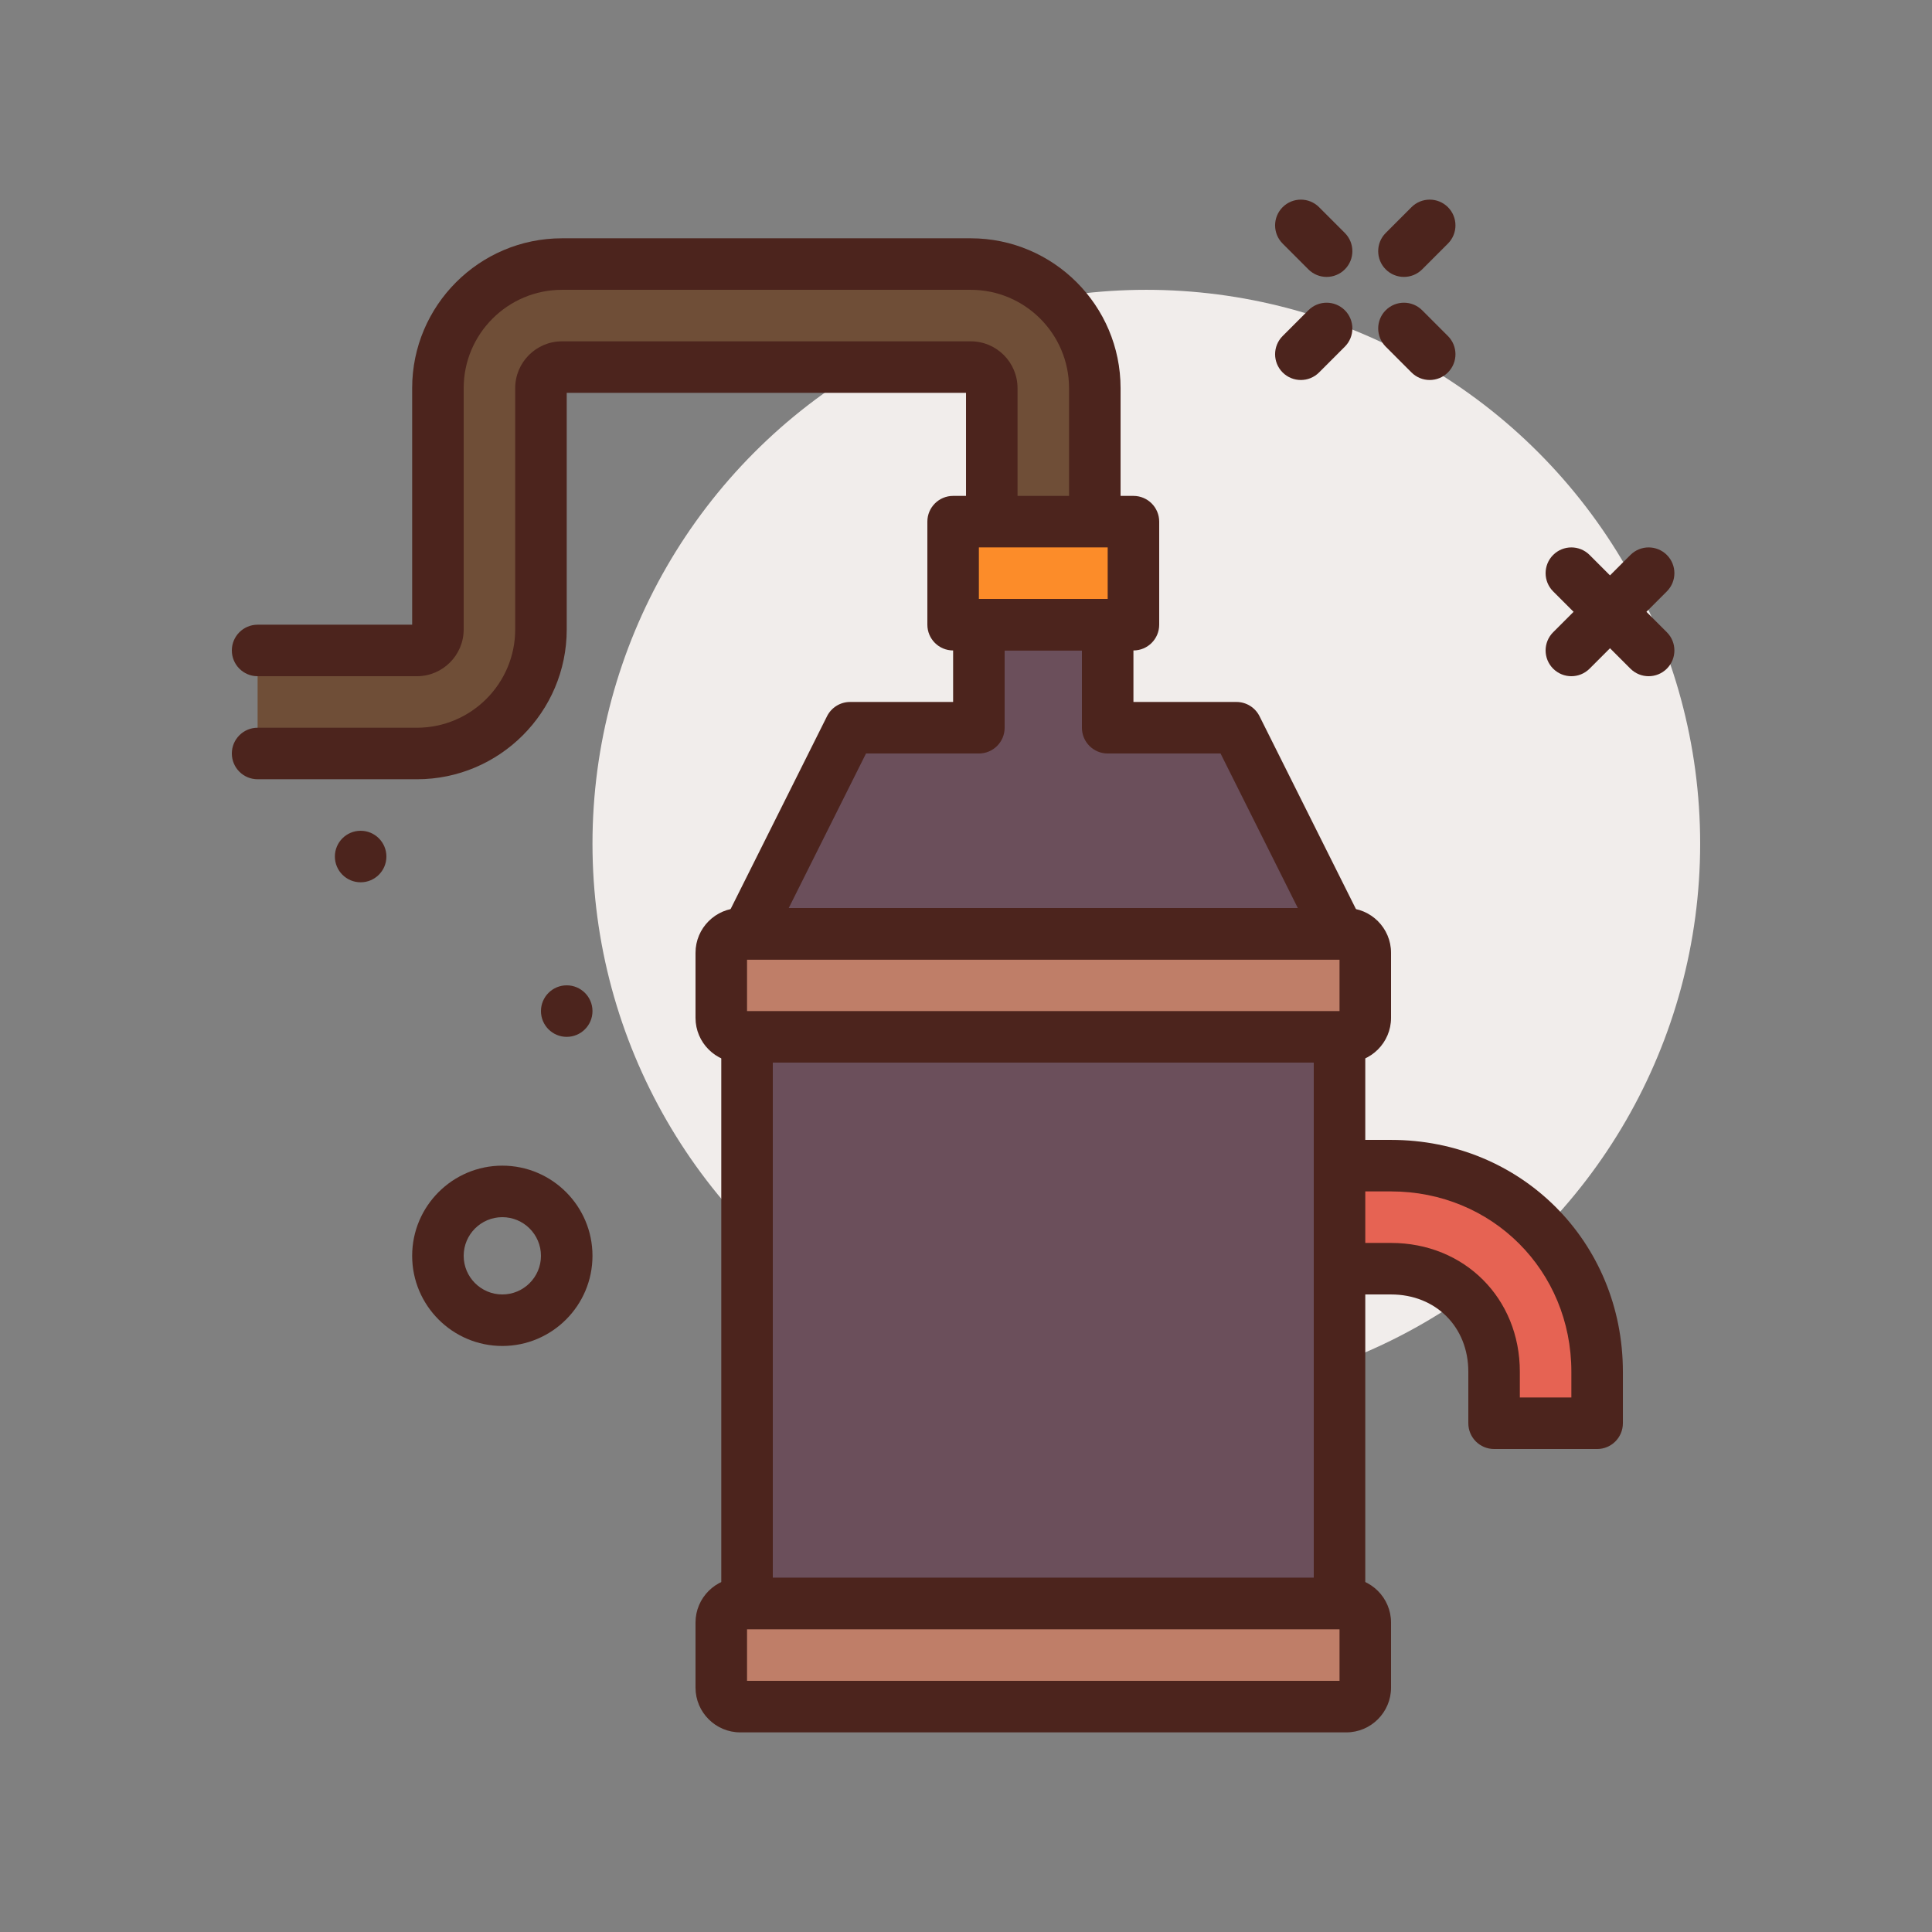 <svg
  id="brew-network"
  enable-background="new 0 0 300 300"
  height="512"
  viewBox="0 0 300 300"
  width="512"
  xmlns="http://www.w3.org/2000/svg"
><rect x="0" y="0" width="300" height="300" fill="#808080" stroke="none"/><g><circle cx="178" cy="131.002" fill="#F1EDEB" r="86" /><g
      fill="#4c241d"
    ><path
        d="m218.004 43c-1.023 0-2.047-.391-2.828-1.17-1.562-1.562-1.562-4.096 0-5.658l4-4.002c1.562-1.562 4.094-1.561 5.656-.002 1.562 1.562 1.562 4.096 0 5.658l-4 4.002c-.781.781-1.805 1.172-2.828 1.172z"
      /><path
        d="m201.996 59.006c-1.023 0-2.047-.391-2.828-1.17-1.562-1.562-1.562-4.096 0-5.658l4-4.002c1.562-1.562 4.094-1.561 5.656-.002 1.562 1.562 1.562 4.096 0 5.658l-4 4.002c-.781.781-1.804 1.172-2.828 1.172z"
      /><path
        d="m205.996 43c-1.023 0-2.047-.391-2.828-1.172l-4-4.002c-1.562-1.562-1.562-4.096 0-5.658 1.562-1.559 4.094-1.561 5.656.002l4 4.002c1.562 1.562 1.562 4.096 0 5.658-.781.779-1.804 1.17-2.828 1.17z"
      /><path
        d="m222.004 59.006c-1.023 0-2.047-.391-2.828-1.172l-4-4.002c-1.562-1.562-1.562-4.096 0-5.658 1.562-1.559 4.094-1.561 5.656.002l4 4.002c1.562 1.562 1.562 4.096 0 5.658-.781.779-1.805 1.17-2.828 1.17z"
      /><path
        d="m78 209.002c-7.719 0-14-6.281-14-14s6.281-14 14-14 14 6.281 14 14-6.281 14-14 14zm0-20c-3.309 0-6 2.691-6 6s2.691 6 6 6 6-2.691 6-6-2.691-6-6-6z"
      /><circle cx="88" cy="157.002" r="4" /><circle
        cx="56"
        cy="133.002"
        r="4"
      /><path
        d="m256 105.002c-1.023 0-2.047-.391-2.828-1.172l-12-12c-1.562-1.562-1.562-4.094 0-5.656s4.094-1.562 5.656 0l12 12c1.562 1.562 1.562 4.094 0 5.656-.781.781-1.805 1.172-2.828 1.172z"
      /><path
        d="m244 105.002c-1.023 0-2.047-.391-2.828-1.172-1.562-1.562-1.562-4.094 0-5.656l12-12c1.562-1.562 4.094-1.562 5.656 0s1.562 4.094 0 5.656l-12 12c-.781.781-1.805 1.172-2.828 1.172z"
      /></g><g><path d="m116 161.002h92v88h-92z" fill="#6b4f5b" /><path
        d="m208 253.002h-92c-2.211 0-4-1.791-4-4v-88c0-2.209 1.789-4 4-4h92c2.211 0 4 1.791 4 4v88c0 2.209-1.789 4-4 4zm-88-8h84v-80h-84z"
        fill="#4c241d"
      /></g><g><path
        d="m248 221.002h-16v-8c0-9.121-6.879-16-16-16h-8v-16h8c17.945 0 32 14.057 32 32z"
        fill="#e66353"
      /><path
        d="m248 225.002h-16c-2.211 0-4-1.791-4-4v-8c0-6.953-5.047-12-12-12h-8c-2.211 0-4-1.791-4-4v-16c0-2.209 1.789-4 4-4h8c20.188 0 36 15.812 36 36v8c0 2.209-1.789 4-4 4zm-12-8h8v-4c0-15.701-12.301-28-28-28h-4v8h4c11.402 0 20 8.598 20 20z"
        fill="#4c241d"
      /></g><g><path
        d="m209.05 161.002h-94.1c-1.629 0-2.95-1.321-2.95-2.95v-10.101c0-1.629 1.321-2.95 2.95-2.95h94.101c1.629 0 2.95 1.321 2.95 2.95v10.101c-.001 1.629-1.322 2.95-2.951 2.95z"
        fill="#bf7e68"
      /><path
        d="m209.051 165.002h-94.102c-3.832 0-6.949-3.117-6.949-6.949v-10.102c0-3.832 3.117-6.949 6.949-6.949h94.102c3.832 0 6.949 3.117 6.949 6.949v10.102c0 3.832-3.117 6.949-6.949 6.949zm-93.051-8h92v-8h-92z"
        fill="#4c241d"
      /></g><g><path
        d="m209.05 265.002h-94.1c-1.629 0-2.95-1.321-2.95-2.95v-10.101c0-1.629 1.321-2.95 2.95-2.95h94.101c1.629 0 2.95 1.321 2.95 2.95v10.101c-.001 1.629-1.322 2.95-2.951 2.95z"
        fill="#bf7e68"
      /><path
        d="m209.051 269.002h-94.102c-3.832 0-6.949-3.117-6.949-6.949v-10.102c0-3.832 3.117-6.949 6.949-6.949h94.102c3.832 0 6.949 3.117 6.949 6.949v10.102c0 3.832-3.117 6.949-6.949 6.949zm-93.051-8h92v-8h-92z"
        fill="#4c241d"
      /></g><g><path
        d="m192 113.002h-20v-20h-20v20h-20l-16 32h92z"
        fill="#6b4f5b"
      /><path
        d="m208 149.002h-92c-1.387 0-2.672-.719-3.402-1.896-.73-1.18-.797-2.652-.176-3.893l16-32c.68-1.355 2.062-2.211 3.578-2.211h16v-16c0-2.209 1.789-4 4-4h20c2.211 0 4 1.791 4 4v16h16c1.516 0 2.898.855 3.578 2.211l16 32c.621 1.24.555 2.713-.176 3.893-.73 1.177-2.015 1.896-3.402 1.896zm-85.527-8h79.055l-12-24h-17.528c-2.211 0-4-1.791-4-4v-16h-12v16c0 2.209-1.789 4-4 4h-17.527z"
        fill="#4c241d"
      /></g><g><path
        d="m40 101.002h24.734c1.801 0 3.266-1.465 3.266-3.266v-37.469c0-10.623 8.641-19.266 19.266-19.266h63.469c10.625 0 19.266 8.643 19.266 19.266v36.734h-16v-36.734c0-1.801-1.465-3.266-3.266-3.266h-63.469c-1.801 0-3.266 1.465-3.266 3.266v37.469c0 10.623-8.641 19.266-19.266 19.266h-24.734"
        fill="#6F4E37"
      /><path
        d="m64.734 121.002h-24.734c-2.211 0-4-1.791-4-4s1.789-4 4-4h24.734c8.418 0 15.266-6.848 15.266-15.266v-37.469c0-4.006 3.258-7.266 7.266-7.266h63.469c4.008 0 7.266 3.26 7.266 7.266v32.734h8v-32.734c0-8.418-6.848-15.266-15.266-15.266h-63.469c-8.418.001-15.266 6.848-15.266 15.266v37.469c0 4.006-3.258 7.266-7.266 7.266h-24.734c-2.211 0-4-1.791-4-4s1.789-4 4-4h24v-36.735c0-12.828 10.438-23.266 23.266-23.266h63.469c12.828 0 23.266 10.438 23.266 23.266v36.734c0 2.209-1.789 4-4 4h-16c-2.211 0-4-1.791-4-4v-36h-62.001v36.734c0 12.829-10.438 23.267-23.266 23.267z"
        fill="#4c241d"
      /></g><g><path d="m148 81.002h28v16h-28z" fill="#fc8c29" /><path
        d="m176 101.002h-28c-2.211 0-4-1.791-4-4v-16c0-2.209 1.789-4 4-4h28c2.211 0 4 1.791 4 4v16c0 2.209-1.789 4-4 4zm-24-8h20v-8h-20z"
        fill="#4c241d"
      /></g></g></svg>
